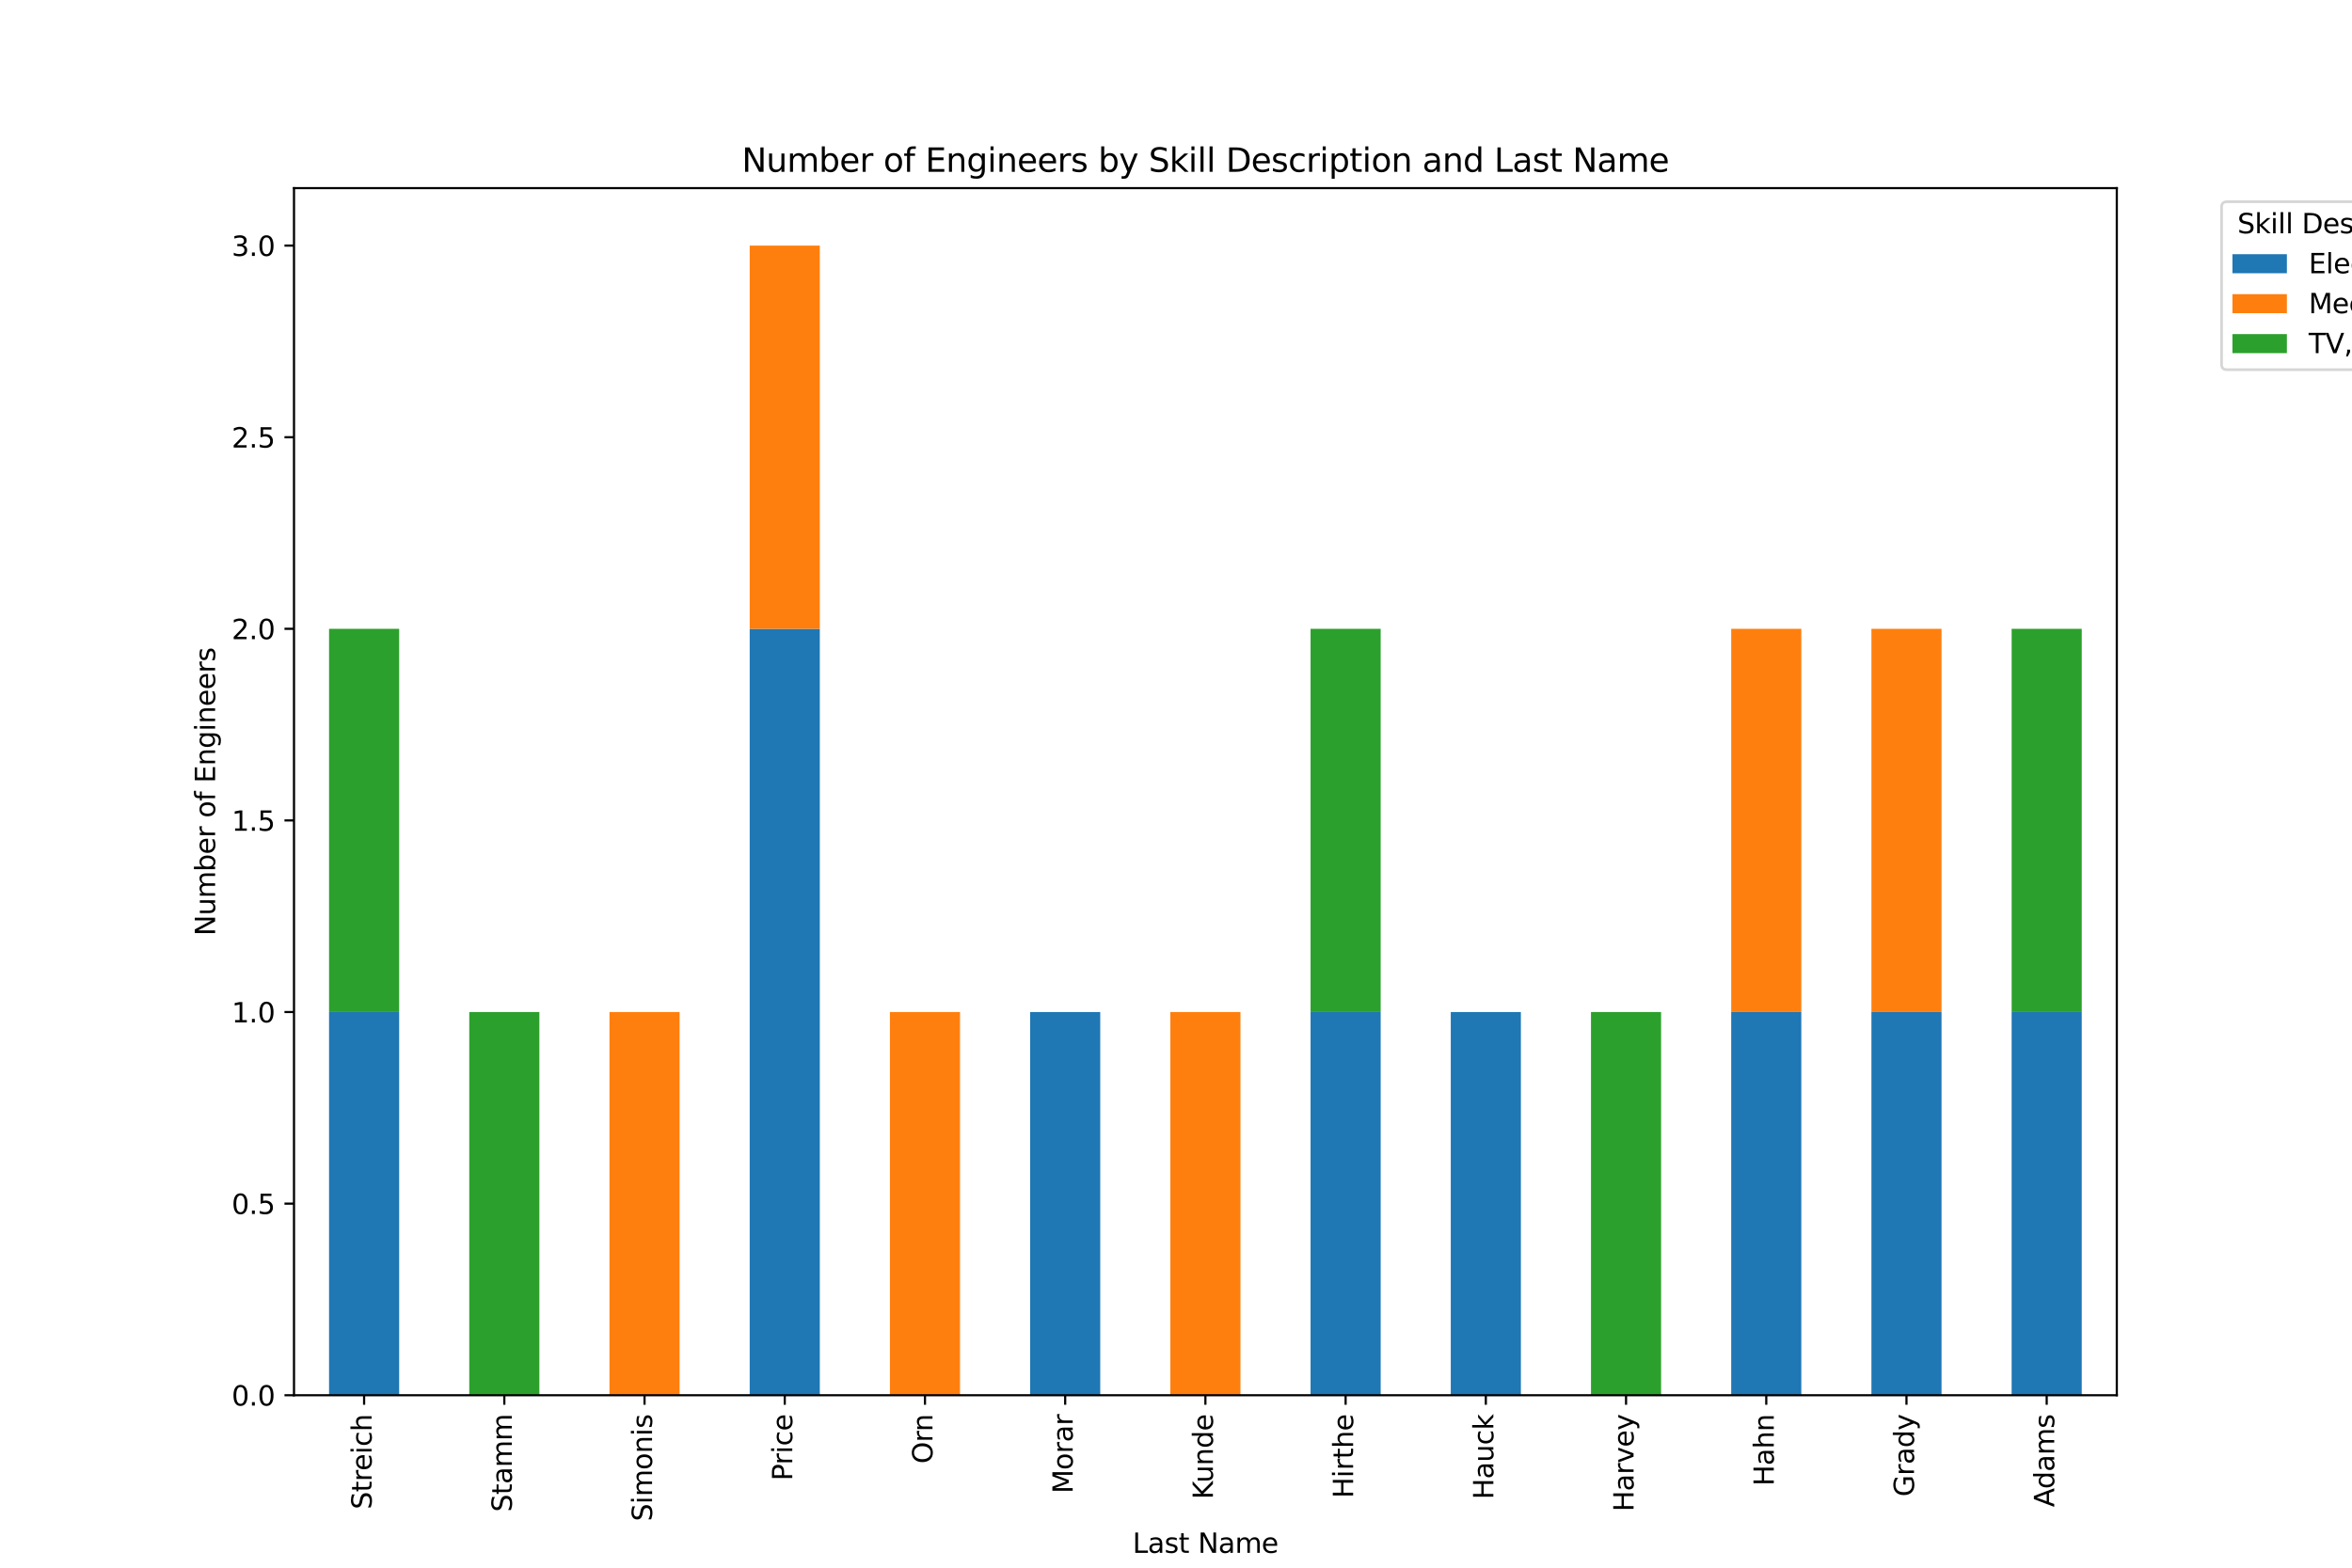 <?xml version="1.0" encoding="utf-8" standalone="no"?>
<!DOCTYPE svg PUBLIC "-//W3C//DTD SVG 1.1//EN"
  "http://www.w3.org/Graphics/SVG/1.1/DTD/svg11.dtd">
<svg xmlns:xlink="http://www.w3.org/1999/xlink" width="864pt" height="576pt" viewBox="0 0 864 576" xmlns="http://www.w3.org/2000/svg" version="1.1">
 <defs>
  <style type="text/css">*{stroke-linejoin: round; stroke-linecap: butt}</style>
 </defs>
 <g id="figure_1">
  <g id="patch_1">
   <path d="M 0 576 
L 864 576 
L 864 0 
L 0 0 
z
" style="fill: #ffffff"/>
  </g>
  <g id="axes_1">
   <g id="patch_2">
    <path d="M 108 512.64 
L 777.6 512.64 
L 777.6 69.12 
L 108 69.12 
z
" style="fill: #ffffff"/>
   </g>
   <g id="patch_3">
    <path d="M 120.877 512.64 
L 146.631 512.64 
L 146.631 371.84 
L 120.877 371.84 
z
" clip-path="url(#pd86b7fe094)" style="fill: #1f77b4"/>
   </g>
   <g id="patch_4">
    <path d="M 172.385 512.64 
L 198.138 512.64 
L 198.138 512.64 
L 172.385 512.64 
z
" clip-path="url(#pd86b7fe094)" style="fill: #1f77b4"/>
   </g>
   <g id="patch_5">
    <path d="M 223.892 512.64 
L 249.646 512.64 
L 249.646 512.64 
L 223.892 512.64 
z
" clip-path="url(#pd86b7fe094)" style="fill: #1f77b4"/>
   </g>
   <g id="patch_6">
    <path d="M 275.4 512.64 
L 301.154 512.64 
L 301.154 231.04 
L 275.4 231.04 
z
" clip-path="url(#pd86b7fe094)" style="fill: #1f77b4"/>
   </g>
   <g id="patch_7">
    <path d="M 326.908 512.64 
L 352.662 512.64 
L 352.662 512.64 
L 326.908 512.64 
z
" clip-path="url(#pd86b7fe094)" style="fill: #1f77b4"/>
   </g>
   <g id="patch_8">
    <path d="M 378.415 512.64 
L 404.169 512.64 
L 404.169 371.84 
L 378.415 371.84 
z
" clip-path="url(#pd86b7fe094)" style="fill: #1f77b4"/>
   </g>
   <g id="patch_9">
    <path d="M 429.923 512.64 
L 455.677 512.64 
L 455.677 512.64 
L 429.923 512.64 
z
" clip-path="url(#pd86b7fe094)" style="fill: #1f77b4"/>
   </g>
   <g id="patch_10">
    <path d="M 481.431 512.64 
L 507.185 512.64 
L 507.185 371.84 
L 481.431 371.84 
z
" clip-path="url(#pd86b7fe094)" style="fill: #1f77b4"/>
   </g>
   <g id="patch_11">
    <path d="M 532.938 512.64 
L 558.692 512.64 
L 558.692 371.84 
L 532.938 371.84 
z
" clip-path="url(#pd86b7fe094)" style="fill: #1f77b4"/>
   </g>
   <g id="patch_12">
    <path d="M 584.446 512.64 
L 610.2 512.64 
L 610.2 512.64 
L 584.446 512.64 
z
" clip-path="url(#pd86b7fe094)" style="fill: #1f77b4"/>
   </g>
   <g id="patch_13">
    <path d="M 635.954 512.64 
L 661.708 512.64 
L 661.708 371.84 
L 635.954 371.84 
z
" clip-path="url(#pd86b7fe094)" style="fill: #1f77b4"/>
   </g>
   <g id="patch_14">
    <path d="M 687.462 512.64 
L 713.215 512.64 
L 713.215 371.84 
L 687.462 371.84 
z
" clip-path="url(#pd86b7fe094)" style="fill: #1f77b4"/>
   </g>
   <g id="patch_15">
    <path d="M 738.969 512.64 
L 764.723 512.64 
L 764.723 371.84 
L 738.969 371.84 
z
" clip-path="url(#pd86b7fe094)" style="fill: #1f77b4"/>
   </g>
   <g id="patch_16">
    <path d="M 120.877 512.64 
L 146.631 512.64 
L 146.631 512.64 
L 120.877 512.64 
z
" clip-path="url(#pd86b7fe094)" style="fill: #ff7f0e"/>
   </g>
   <g id="patch_17">
    <path d="M 172.385 512.64 
L 198.138 512.64 
L 198.138 512.64 
L 172.385 512.64 
z
" clip-path="url(#pd86b7fe094)" style="fill: #ff7f0e"/>
   </g>
   <g id="patch_18">
    <path d="M 223.892 512.64 
L 249.646 512.64 
L 249.646 371.84 
L 223.892 371.84 
z
" clip-path="url(#pd86b7fe094)" style="fill: #ff7f0e"/>
   </g>
   <g id="patch_19">
    <path d="M 275.4 231.04 
L 301.154 231.04 
L 301.154 90.24 
L 275.4 90.24 
z
" clip-path="url(#pd86b7fe094)" style="fill: #ff7f0e"/>
   </g>
   <g id="patch_20">
    <path d="M 326.908 512.64 
L 352.662 512.64 
L 352.662 371.84 
L 326.908 371.84 
z
" clip-path="url(#pd86b7fe094)" style="fill: #ff7f0e"/>
   </g>
   <g id="patch_21">
    <path d="M 378.415 512.64 
L 404.169 512.64 
L 404.169 512.64 
L 378.415 512.64 
z
" clip-path="url(#pd86b7fe094)" style="fill: #ff7f0e"/>
   </g>
   <g id="patch_22">
    <path d="M 429.923 512.64 
L 455.677 512.64 
L 455.677 371.84 
L 429.923 371.84 
z
" clip-path="url(#pd86b7fe094)" style="fill: #ff7f0e"/>
   </g>
   <g id="patch_23">
    <path d="M 481.431 512.64 
L 507.185 512.64 
L 507.185 512.64 
L 481.431 512.64 
z
" clip-path="url(#pd86b7fe094)" style="fill: #ff7f0e"/>
   </g>
   <g id="patch_24">
    <path d="M 532.938 512.64 
L 558.692 512.64 
L 558.692 512.64 
L 532.938 512.64 
z
" clip-path="url(#pd86b7fe094)" style="fill: #ff7f0e"/>
   </g>
   <g id="patch_25">
    <path d="M 584.446 512.64 
L 610.2 512.64 
L 610.2 512.64 
L 584.446 512.64 
z
" clip-path="url(#pd86b7fe094)" style="fill: #ff7f0e"/>
   </g>
   <g id="patch_26">
    <path d="M 635.954 371.84 
L 661.708 371.84 
L 661.708 231.04 
L 635.954 231.04 
z
" clip-path="url(#pd86b7fe094)" style="fill: #ff7f0e"/>
   </g>
   <g id="patch_27">
    <path d="M 687.462 371.84 
L 713.215 371.84 
L 713.215 231.04 
L 687.462 231.04 
z
" clip-path="url(#pd86b7fe094)" style="fill: #ff7f0e"/>
   </g>
   <g id="patch_28">
    <path d="M 738.969 512.64 
L 764.723 512.64 
L 764.723 512.64 
L 738.969 512.64 
z
" clip-path="url(#pd86b7fe094)" style="fill: #ff7f0e"/>
   </g>
   <g id="patch_29">
    <path d="M 120.877 371.84 
L 146.631 371.84 
L 146.631 231.04 
L 120.877 231.04 
z
" clip-path="url(#pd86b7fe094)" style="fill: #2ca02c"/>
   </g>
   <g id="patch_30">
    <path d="M 172.385 512.64 
L 198.138 512.64 
L 198.138 371.84 
L 172.385 371.84 
z
" clip-path="url(#pd86b7fe094)" style="fill: #2ca02c"/>
   </g>
   <g id="patch_31">
    <path d="M 223.892 512.64 
L 249.646 512.64 
L 249.646 512.64 
L 223.892 512.64 
z
" clip-path="url(#pd86b7fe094)" style="fill: #2ca02c"/>
   </g>
   <g id="patch_32">
    <path d="M 275.4 512.64 
L 301.154 512.64 
L 301.154 512.64 
L 275.4 512.64 
z
" clip-path="url(#pd86b7fe094)" style="fill: #2ca02c"/>
   </g>
   <g id="patch_33">
    <path d="M 326.908 512.64 
L 352.662 512.64 
L 352.662 512.64 
L 326.908 512.64 
z
" clip-path="url(#pd86b7fe094)" style="fill: #2ca02c"/>
   </g>
   <g id="patch_34">
    <path d="M 378.415 512.64 
L 404.169 512.64 
L 404.169 512.64 
L 378.415 512.64 
z
" clip-path="url(#pd86b7fe094)" style="fill: #2ca02c"/>
   </g>
   <g id="patch_35">
    <path d="M 429.923 512.64 
L 455.677 512.64 
L 455.677 512.64 
L 429.923 512.64 
z
" clip-path="url(#pd86b7fe094)" style="fill: #2ca02c"/>
   </g>
   <g id="patch_36">
    <path d="M 481.431 371.84 
L 507.185 371.84 
L 507.185 231.04 
L 481.431 231.04 
z
" clip-path="url(#pd86b7fe094)" style="fill: #2ca02c"/>
   </g>
   <g id="patch_37">
    <path d="M 532.938 512.64 
L 558.692 512.64 
L 558.692 512.64 
L 532.938 512.64 
z
" clip-path="url(#pd86b7fe094)" style="fill: #2ca02c"/>
   </g>
   <g id="patch_38">
    <path d="M 584.446 512.64 
L 610.2 512.64 
L 610.2 371.84 
L 584.446 371.84 
z
" clip-path="url(#pd86b7fe094)" style="fill: #2ca02c"/>
   </g>
   <g id="patch_39">
    <path d="M 635.954 512.64 
L 661.708 512.64 
L 661.708 512.64 
L 635.954 512.64 
z
" clip-path="url(#pd86b7fe094)" style="fill: #2ca02c"/>
   </g>
   <g id="patch_40">
    <path d="M 687.462 512.64 
L 713.215 512.64 
L 713.215 512.64 
L 687.462 512.64 
z
" clip-path="url(#pd86b7fe094)" style="fill: #2ca02c"/>
   </g>
   <g id="patch_41">
    <path d="M 738.969 371.84 
L 764.723 371.84 
L 764.723 231.04 
L 738.969 231.04 
z
" clip-path="url(#pd86b7fe094)" style="fill: #2ca02c"/>
   </g>
   <g id="matplotlib.axis_1">
    <g id="xtick_1">
     <g id="line2d_1">
      <defs>
       <path id="mcdd9a8b6c6" d="M 0 0 
L 0 3.5 
" style="stroke: #000000; stroke-width: 0.8"/>
      </defs>
      <g>
       <use xlink:href="#mcdd9a8b6c6" x="133.754" y="512.64" style="stroke: #000000; stroke-width: 0.8"/>
      </g>
     </g>
     <g id="text_1">
      <!-- Streich -->
      <g transform="translate(136.513 554.562) rotate(-90) scale(0.1 -0.1)">
       <defs>
        <path id="DejaVuSans-53" d="M 3425 4513 
L 3425 3897 
Q 3066 4069 2747 4153 
Q 2428 4238 2131 4238 
Q 1616 4238 1336 4038 
Q 1056 3838 1056 3469 
Q 1056 3159 1242 3001 
Q 1428 2844 1947 2747 
L 2328 2669 
Q 3034 2534 3370 2195 
Q 3706 1856 3706 1288 
Q 3706 609 3251 259 
Q 2797 -91 1919 -91 
Q 1588 -91 1214 -16 
Q 841 59 441 206 
L 441 856 
Q 825 641 1194 531 
Q 1563 422 1919 422 
Q 2459 422 2753 634 
Q 3047 847 3047 1241 
Q 3047 1584 2836 1778 
Q 2625 1972 2144 2069 
L 1759 2144 
Q 1053 2284 737 2584 
Q 422 2884 422 3419 
Q 422 4038 858 4394 
Q 1294 4750 2059 4750 
Q 2388 4750 2728 4690 
Q 3069 4631 3425 4513 
z
" transform="scale(0.016)"/>
        <path id="DejaVuSans-74" d="M 1172 4494 
L 1172 3500 
L 2356 3500 
L 2356 3053 
L 1172 3053 
L 1172 1153 
Q 1172 725 1289 603 
Q 1406 481 1766 481 
L 2356 481 
L 2356 0 
L 1766 0 
Q 1100 0 847 248 
Q 594 497 594 1153 
L 594 3053 
L 172 3053 
L 172 3500 
L 594 3500 
L 594 4494 
L 1172 4494 
z
" transform="scale(0.016)"/>
        <path id="DejaVuSans-72" d="M 2631 2963 
Q 2534 3019 2420 3045 
Q 2306 3072 2169 3072 
Q 1681 3072 1420 2755 
Q 1159 2438 1159 1844 
L 1159 0 
L 581 0 
L 581 3500 
L 1159 3500 
L 1159 2956 
Q 1341 3275 1631 3429 
Q 1922 3584 2338 3584 
Q 2397 3584 2469 3576 
Q 2541 3569 2628 3553 
L 2631 2963 
z
" transform="scale(0.016)"/>
        <path id="DejaVuSans-65" d="M 3597 1894 
L 3597 1613 
L 953 1613 
Q 991 1019 1311 708 
Q 1631 397 2203 397 
Q 2534 397 2845 478 
Q 3156 559 3463 722 
L 3463 178 
Q 3153 47 2828 -22 
Q 2503 -91 2169 -91 
Q 1331 -91 842 396 
Q 353 884 353 1716 
Q 353 2575 817 3079 
Q 1281 3584 2069 3584 
Q 2775 3584 3186 3129 
Q 3597 2675 3597 1894 
z
M 3022 2063 
Q 3016 2534 2758 2815 
Q 2500 3097 2075 3097 
Q 1594 3097 1305 2825 
Q 1016 2553 972 2059 
L 3022 2063 
z
" transform="scale(0.016)"/>
        <path id="DejaVuSans-69" d="M 603 3500 
L 1178 3500 
L 1178 0 
L 603 0 
L 603 3500 
z
M 603 4863 
L 1178 4863 
L 1178 4134 
L 603 4134 
L 603 4863 
z
" transform="scale(0.016)"/>
        <path id="DejaVuSans-63" d="M 3122 3366 
L 3122 2828 
Q 2878 2963 2633 3030 
Q 2388 3097 2138 3097 
Q 1578 3097 1268 2742 
Q 959 2388 959 1747 
Q 959 1106 1268 751 
Q 1578 397 2138 397 
Q 2388 397 2633 464 
Q 2878 531 3122 666 
L 3122 134 
Q 2881 22 2623 -34 
Q 2366 -91 2075 -91 
Q 1284 -91 818 406 
Q 353 903 353 1747 
Q 353 2603 823 3093 
Q 1294 3584 2113 3584 
Q 2378 3584 2631 3529 
Q 2884 3475 3122 3366 
z
" transform="scale(0.016)"/>
        <path id="DejaVuSans-68" d="M 3513 2113 
L 3513 0 
L 2938 0 
L 2938 2094 
Q 2938 2591 2744 2837 
Q 2550 3084 2163 3084 
Q 1697 3084 1428 2787 
Q 1159 2491 1159 1978 
L 1159 0 
L 581 0 
L 581 4863 
L 1159 4863 
L 1159 2956 
Q 1366 3272 1645 3428 
Q 1925 3584 2291 3584 
Q 2894 3584 3203 3211 
Q 3513 2838 3513 2113 
z
" transform="scale(0.016)"/>
       </defs>
       <use xlink:href="#DejaVuSans-53"/>
       <use xlink:href="#DejaVuSans-74" x="63.477"/>
       <use xlink:href="#DejaVuSans-72" x="102.686"/>
       <use xlink:href="#DejaVuSans-65" x="141.549"/>
       <use xlink:href="#DejaVuSans-69" x="203.072"/>
       <use xlink:href="#DejaVuSans-63" x="230.855"/>
       <use xlink:href="#DejaVuSans-68" x="285.836"/>
      </g>
     </g>
    </g>
    <g id="xtick_2">
     <g id="line2d_2">
      <g>
       <use xlink:href="#mcdd9a8b6c6" x="185.262" y="512.64" style="stroke: #000000; stroke-width: 0.8"/>
      </g>
     </g>
     <g id="text_2">
      <!-- Stamm -->
      <g transform="translate(188.021 555.518) rotate(-90) scale(0.1 -0.1)">
       <defs>
        <path id="DejaVuSans-61" d="M 2194 1759 
Q 1497 1759 1228 1600 
Q 959 1441 959 1056 
Q 959 750 1161 570 
Q 1363 391 1709 391 
Q 2188 391 2477 730 
Q 2766 1069 2766 1631 
L 2766 1759 
L 2194 1759 
z
M 3341 1997 
L 3341 0 
L 2766 0 
L 2766 531 
Q 2569 213 2275 61 
Q 1981 -91 1556 -91 
Q 1019 -91 701 211 
Q 384 513 384 1019 
Q 384 1609 779 1909 
Q 1175 2209 1959 2209 
L 2766 2209 
L 2766 2266 
Q 2766 2663 2505 2880 
Q 2244 3097 1772 3097 
Q 1472 3097 1187 3025 
Q 903 2953 641 2809 
L 641 3341 
Q 956 3463 1253 3523 
Q 1550 3584 1831 3584 
Q 2591 3584 2966 3190 
Q 3341 2797 3341 1997 
z
" transform="scale(0.016)"/>
        <path id="DejaVuSans-6d" d="M 3328 2828 
Q 3544 3216 3844 3400 
Q 4144 3584 4550 3584 
Q 5097 3584 5394 3201 
Q 5691 2819 5691 2113 
L 5691 0 
L 5113 0 
L 5113 2094 
Q 5113 2597 4934 2840 
Q 4756 3084 4391 3084 
Q 3944 3084 3684 2787 
Q 3425 2491 3425 1978 
L 3425 0 
L 2847 0 
L 2847 2094 
Q 2847 2600 2669 2842 
Q 2491 3084 2119 3084 
Q 1678 3084 1418 2786 
Q 1159 2488 1159 1978 
L 1159 0 
L 581 0 
L 581 3500 
L 1159 3500 
L 1159 2956 
Q 1356 3278 1631 3431 
Q 1906 3584 2284 3584 
Q 2666 3584 2933 3390 
Q 3200 3197 3328 2828 
z
" transform="scale(0.016)"/>
       </defs>
       <use xlink:href="#DejaVuSans-53"/>
       <use xlink:href="#DejaVuSans-74" x="63.477"/>
       <use xlink:href="#DejaVuSans-61" x="102.686"/>
       <use xlink:href="#DejaVuSans-6d" x="163.965"/>
       <use xlink:href="#DejaVuSans-6d" x="261.377"/>
      </g>
     </g>
    </g>
    <g id="xtick_3">
     <g id="line2d_3">
      <g>
       <use xlink:href="#mcdd9a8b6c6" x="236.769" y="512.64" style="stroke: #000000; stroke-width: 0.8"/>
      </g>
     </g>
     <g id="text_3">
      <!-- Simonis -->
      <g transform="translate(239.529 558.951) rotate(-90) scale(0.1 -0.1)">
       <defs>
        <path id="DejaVuSans-6f" d="M 1959 3097 
Q 1497 3097 1228 2736 
Q 959 2375 959 1747 
Q 959 1119 1226 758 
Q 1494 397 1959 397 
Q 2419 397 2687 759 
Q 2956 1122 2956 1747 
Q 2956 2369 2687 2733 
Q 2419 3097 1959 3097 
z
M 1959 3584 
Q 2709 3584 3137 3096 
Q 3566 2609 3566 1747 
Q 3566 888 3137 398 
Q 2709 -91 1959 -91 
Q 1206 -91 779 398 
Q 353 888 353 1747 
Q 353 2609 779 3096 
Q 1206 3584 1959 3584 
z
" transform="scale(0.016)"/>
        <path id="DejaVuSans-6e" d="M 3513 2113 
L 3513 0 
L 2938 0 
L 2938 2094 
Q 2938 2591 2744 2837 
Q 2550 3084 2163 3084 
Q 1697 3084 1428 2787 
Q 1159 2491 1159 1978 
L 1159 0 
L 581 0 
L 581 3500 
L 1159 3500 
L 1159 2956 
Q 1366 3272 1645 3428 
Q 1925 3584 2291 3584 
Q 2894 3584 3203 3211 
Q 3513 2838 3513 2113 
z
" transform="scale(0.016)"/>
        <path id="DejaVuSans-73" d="M 2834 3397 
L 2834 2853 
Q 2591 2978 2328 3040 
Q 2066 3103 1784 3103 
Q 1356 3103 1142 2972 
Q 928 2841 928 2578 
Q 928 2378 1081 2264 
Q 1234 2150 1697 2047 
L 1894 2003 
Q 2506 1872 2764 1633 
Q 3022 1394 3022 966 
Q 3022 478 2636 193 
Q 2250 -91 1575 -91 
Q 1294 -91 989 -36 
Q 684 19 347 128 
L 347 722 
Q 666 556 975 473 
Q 1284 391 1588 391 
Q 1994 391 2212 530 
Q 2431 669 2431 922 
Q 2431 1156 2273 1281 
Q 2116 1406 1581 1522 
L 1381 1569 
Q 847 1681 609 1914 
Q 372 2147 372 2553 
Q 372 3047 722 3315 
Q 1072 3584 1716 3584 
Q 2034 3584 2315 3537 
Q 2597 3491 2834 3397 
z
" transform="scale(0.016)"/>
       </defs>
       <use xlink:href="#DejaVuSans-53"/>
       <use xlink:href="#DejaVuSans-69" x="63.477"/>
       <use xlink:href="#DejaVuSans-6d" x="91.26"/>
       <use xlink:href="#DejaVuSans-6f" x="188.672"/>
       <use xlink:href="#DejaVuSans-6e" x="249.854"/>
       <use xlink:href="#DejaVuSans-69" x="313.232"/>
       <use xlink:href="#DejaVuSans-73" x="341.016"/>
      </g>
     </g>
    </g>
    <g id="xtick_4">
     <g id="line2d_4">
      <g>
       <use xlink:href="#mcdd9a8b6c6" x="288.277" y="512.64" style="stroke: #000000; stroke-width: 0.8"/>
      </g>
     </g>
     <g id="text_4">
      <!-- Price -->
      <g transform="translate(291.036 544.035) rotate(-90) scale(0.1 -0.1)">
       <defs>
        <path id="DejaVuSans-50" d="M 1259 4147 
L 1259 2394 
L 2053 2394 
Q 2494 2394 2734 2622 
Q 2975 2850 2975 3272 
Q 2975 3691 2734 3919 
Q 2494 4147 2053 4147 
L 1259 4147 
z
M 628 4666 
L 2053 4666 
Q 2838 4666 3239 4311 
Q 3641 3956 3641 3272 
Q 3641 2581 3239 2228 
Q 2838 1875 2053 1875 
L 1259 1875 
L 1259 0 
L 628 0 
L 628 4666 
z
" transform="scale(0.016)"/>
       </defs>
       <use xlink:href="#DejaVuSans-50"/>
       <use xlink:href="#DejaVuSans-72" x="58.553"/>
       <use xlink:href="#DejaVuSans-69" x="99.666"/>
       <use xlink:href="#DejaVuSans-63" x="127.449"/>
       <use xlink:href="#DejaVuSans-65" x="182.43"/>
      </g>
     </g>
    </g>
    <g id="xtick_5">
     <g id="line2d_5">
      <g>
       <use xlink:href="#mcdd9a8b6c6" x="339.785" y="512.64" style="stroke: #000000; stroke-width: 0.8"/>
      </g>
     </g>
     <g id="text_5">
      <!-- Orn -->
      <g transform="translate(342.544 537.785) rotate(-90) scale(0.1 -0.1)">
       <defs>
        <path id="DejaVuSans-4f" d="M 2522 4238 
Q 1834 4238 1429 3725 
Q 1025 3213 1025 2328 
Q 1025 1447 1429 934 
Q 1834 422 2522 422 
Q 3209 422 3611 934 
Q 4013 1447 4013 2328 
Q 4013 3213 3611 3725 
Q 3209 4238 2522 4238 
z
M 2522 4750 
Q 3503 4750 4090 4092 
Q 4678 3434 4678 2328 
Q 4678 1225 4090 567 
Q 3503 -91 2522 -91 
Q 1538 -91 948 565 
Q 359 1222 359 2328 
Q 359 3434 948 4092 
Q 1538 4750 2522 4750 
z
" transform="scale(0.016)"/>
       </defs>
       <use xlink:href="#DejaVuSans-4f"/>
       <use xlink:href="#DejaVuSans-72" x="78.711"/>
       <use xlink:href="#DejaVuSans-6e" x="118.074"/>
      </g>
     </g>
    </g>
    <g id="xtick_6">
     <g id="line2d_6">
      <g>
       <use xlink:href="#mcdd9a8b6c6" x="391.292" y="512.64" style="stroke: #000000; stroke-width: 0.8"/>
      </g>
     </g>
     <g id="text_6">
      <!-- Morar -->
      <g transform="translate(394.052 548.737) rotate(-90) scale(0.1 -0.1)">
       <defs>
        <path id="DejaVuSans-4d" d="M 628 4666 
L 1569 4666 
L 2759 1491 
L 3956 4666 
L 4897 4666 
L 4897 0 
L 4281 0 
L 4281 4097 
L 3078 897 
L 2444 897 
L 1241 4097 
L 1241 0 
L 628 0 
L 628 4666 
z
" transform="scale(0.016)"/>
       </defs>
       <use xlink:href="#DejaVuSans-4d"/>
       <use xlink:href="#DejaVuSans-6f" x="86.279"/>
       <use xlink:href="#DejaVuSans-72" x="147.461"/>
       <use xlink:href="#DejaVuSans-61" x="188.574"/>
       <use xlink:href="#DejaVuSans-72" x="249.854"/>
      </g>
     </g>
    </g>
    <g id="xtick_7">
     <g id="line2d_7">
      <g>
       <use xlink:href="#mcdd9a8b6c6" x="442.8" y="512.64" style="stroke: #000000; stroke-width: 0.8"/>
      </g>
     </g>
     <g id="text_7">
      <!-- Kunde -->
      <g transform="translate(445.559 550.874) rotate(-90) scale(0.1 -0.1)">
       <defs>
        <path id="DejaVuSans-4b" d="M 628 4666 
L 1259 4666 
L 1259 2694 
L 3353 4666 
L 4166 4666 
L 1850 2491 
L 4331 0 
L 3500 0 
L 1259 2247 
L 1259 0 
L 628 0 
L 628 4666 
z
" transform="scale(0.016)"/>
        <path id="DejaVuSans-75" d="M 544 1381 
L 544 3500 
L 1119 3500 
L 1119 1403 
Q 1119 906 1312 657 
Q 1506 409 1894 409 
Q 2359 409 2629 706 
Q 2900 1003 2900 1516 
L 2900 3500 
L 3475 3500 
L 3475 0 
L 2900 0 
L 2900 538 
Q 2691 219 2414 64 
Q 2138 -91 1772 -91 
Q 1169 -91 856 284 
Q 544 659 544 1381 
z
M 1991 3584 
L 1991 3584 
z
" transform="scale(0.016)"/>
        <path id="DejaVuSans-64" d="M 2906 2969 
L 2906 4863 
L 3481 4863 
L 3481 0 
L 2906 0 
L 2906 525 
Q 2725 213 2448 61 
Q 2172 -91 1784 -91 
Q 1150 -91 751 415 
Q 353 922 353 1747 
Q 353 2572 751 3078 
Q 1150 3584 1784 3584 
Q 2172 3584 2448 3432 
Q 2725 3281 2906 2969 
z
M 947 1747 
Q 947 1113 1208 752 
Q 1469 391 1925 391 
Q 2381 391 2643 752 
Q 2906 1113 2906 1747 
Q 2906 2381 2643 2742 
Q 2381 3103 1925 3103 
Q 1469 3103 1208 2742 
Q 947 2381 947 1747 
z
" transform="scale(0.016)"/>
       </defs>
       <use xlink:href="#DejaVuSans-4b"/>
       <use xlink:href="#DejaVuSans-75" x="60.576"/>
       <use xlink:href="#DejaVuSans-6e" x="123.955"/>
       <use xlink:href="#DejaVuSans-64" x="187.334"/>
       <use xlink:href="#DejaVuSans-65" x="250.811"/>
      </g>
     </g>
    </g>
    <g id="xtick_8">
     <g id="line2d_8">
      <g>
       <use xlink:href="#mcdd9a8b6c6" x="494.308" y="512.64" style="stroke: #000000; stroke-width: 0.8"/>
      </g>
     </g>
     <g id="text_8">
      <!-- Hirthe -->
      <g transform="translate(497.067 550.46) rotate(-90) scale(0.1 -0.1)">
       <defs>
        <path id="DejaVuSans-48" d="M 628 4666 
L 1259 4666 
L 1259 2753 
L 3553 2753 
L 3553 4666 
L 4184 4666 
L 4184 0 
L 3553 0 
L 3553 2222 
L 1259 2222 
L 1259 0 
L 628 0 
L 628 4666 
z
" transform="scale(0.016)"/>
       </defs>
       <use xlink:href="#DejaVuSans-48"/>
       <use xlink:href="#DejaVuSans-69" x="75.195"/>
       <use xlink:href="#DejaVuSans-72" x="102.979"/>
       <use xlink:href="#DejaVuSans-74" x="144.092"/>
       <use xlink:href="#DejaVuSans-68" x="183.301"/>
       <use xlink:href="#DejaVuSans-65" x="246.68"/>
      </g>
     </g>
    </g>
    <g id="xtick_9">
     <g id="line2d_9">
      <g>
       <use xlink:href="#mcdd9a8b6c6" x="545.815" y="512.64" style="stroke: #000000; stroke-width: 0.8"/>
      </g>
     </g>
     <g id="text_9">
      <!-- Hauck -->
      <g transform="translate(548.575 550.915) rotate(-90) scale(0.1 -0.1)">
       <defs>
        <path id="DejaVuSans-6b" d="M 581 4863 
L 1159 4863 
L 1159 1991 
L 2875 3500 
L 3609 3500 
L 1753 1863 
L 3688 0 
L 2938 0 
L 1159 1709 
L 1159 0 
L 581 0 
L 581 4863 
z
" transform="scale(0.016)"/>
       </defs>
       <use xlink:href="#DejaVuSans-48"/>
       <use xlink:href="#DejaVuSans-61" x="75.195"/>
       <use xlink:href="#DejaVuSans-75" x="136.475"/>
       <use xlink:href="#DejaVuSans-63" x="199.854"/>
       <use xlink:href="#DejaVuSans-6b" x="254.834"/>
      </g>
     </g>
    </g>
    <g id="xtick_10">
     <g id="line2d_10">
      <g>
       <use xlink:href="#mcdd9a8b6c6" x="597.323" y="512.64" style="stroke: #000000; stroke-width: 0.8"/>
      </g>
     </g>
     <g id="text_10">
      <!-- Harvey -->
      <g transform="translate(600.082 555.39) rotate(-90) scale(0.1 -0.1)">
       <defs>
        <path id="DejaVuSans-76" d="M 191 3500 
L 800 3500 
L 1894 563 
L 2988 3500 
L 3597 3500 
L 2284 0 
L 1503 0 
L 191 3500 
z
" transform="scale(0.016)"/>
        <path id="DejaVuSans-79" d="M 2059 -325 
Q 1816 -950 1584 -1140 
Q 1353 -1331 966 -1331 
L 506 -1331 
L 506 -850 
L 844 -850 
Q 1081 -850 1212 -737 
Q 1344 -625 1503 -206 
L 1606 56 
L 191 3500 
L 800 3500 
L 1894 763 
L 2988 3500 
L 3597 3500 
L 2059 -325 
z
" transform="scale(0.016)"/>
       </defs>
       <use xlink:href="#DejaVuSans-48"/>
       <use xlink:href="#DejaVuSans-61" x="75.195"/>
       <use xlink:href="#DejaVuSans-72" x="136.475"/>
       <use xlink:href="#DejaVuSans-76" x="177.588"/>
       <use xlink:href="#DejaVuSans-65" x="236.768"/>
       <use xlink:href="#DejaVuSans-79" x="298.291"/>
      </g>
     </g>
    </g>
    <g id="xtick_11">
     <g id="line2d_11">
      <g>
       <use xlink:href="#mcdd9a8b6c6" x="648.831" y="512.64" style="stroke: #000000; stroke-width: 0.8"/>
      </g>
     </g>
     <g id="text_11">
      <!-- Hahn -->
      <g transform="translate(651.59 545.963) rotate(-90) scale(0.1 -0.1)">
       <use xlink:href="#DejaVuSans-48"/>
       <use xlink:href="#DejaVuSans-61" x="75.195"/>
       <use xlink:href="#DejaVuSans-68" x="136.475"/>
       <use xlink:href="#DejaVuSans-6e" x="199.854"/>
      </g>
     </g>
    </g>
    <g id="xtick_12">
     <g id="line2d_12">
      <g>
       <use xlink:href="#mcdd9a8b6c6" x="700.338" y="512.64" style="stroke: #000000; stroke-width: 0.8"/>
      </g>
     </g>
     <g id="text_12">
      <!-- Grady -->
      <g transform="translate(703.098 549.895) rotate(-90) scale(0.1 -0.1)">
       <defs>
        <path id="DejaVuSans-47" d="M 3809 666 
L 3809 1919 
L 2778 1919 
L 2778 2438 
L 4434 2438 
L 4434 434 
Q 4069 175 3628 42 
Q 3188 -91 2688 -91 
Q 1594 -91 976 548 
Q 359 1188 359 2328 
Q 359 3472 976 4111 
Q 1594 4750 2688 4750 
Q 3144 4750 3555 4637 
Q 3966 4525 4313 4306 
L 4313 3634 
Q 3963 3931 3569 4081 
Q 3175 4231 2741 4231 
Q 1884 4231 1454 3753 
Q 1025 3275 1025 2328 
Q 1025 1384 1454 906 
Q 1884 428 2741 428 
Q 3075 428 3337 486 
Q 3600 544 3809 666 
z
" transform="scale(0.016)"/>
       </defs>
       <use xlink:href="#DejaVuSans-47"/>
       <use xlink:href="#DejaVuSans-72" x="77.49"/>
       <use xlink:href="#DejaVuSans-61" x="118.604"/>
       <use xlink:href="#DejaVuSans-64" x="179.883"/>
       <use xlink:href="#DejaVuSans-79" x="243.359"/>
      </g>
     </g>
    </g>
    <g id="xtick_13">
     <g id="line2d_13">
      <g>
       <use xlink:href="#mcdd9a8b6c6" x="751.846" y="512.64" style="stroke: #000000; stroke-width: 0.8"/>
      </g>
     </g>
     <g id="text_13">
      <!-- Adams -->
      <g transform="translate(754.606 553.732) rotate(-90) scale(0.1 -0.1)">
       <defs>
        <path id="DejaVuSans-41" d="M 2188 4044 
L 1331 1722 
L 3047 1722 
L 2188 4044 
z
M 1831 4666 
L 2547 4666 
L 4325 0 
L 3669 0 
L 3244 1197 
L 1141 1197 
L 716 0 
L 50 0 
L 1831 4666 
z
" transform="scale(0.016)"/>
       </defs>
       <use xlink:href="#DejaVuSans-41"/>
       <use xlink:href="#DejaVuSans-64" x="66.658"/>
       <use xlink:href="#DejaVuSans-61" x="130.135"/>
       <use xlink:href="#DejaVuSans-6d" x="191.414"/>
       <use xlink:href="#DejaVuSans-73" x="288.826"/>
      </g>
     </g>
    </g>
    <g id="text_14">
     <!-- Last Name -->
     <g transform="translate(416.045 570.549) scale(0.1 -0.1)">
      <defs>
       <path id="DejaVuSans-4c" d="M 628 4666 
L 1259 4666 
L 1259 531 
L 3531 531 
L 3531 0 
L 628 0 
L 628 4666 
z
" transform="scale(0.016)"/>
       <path id="DejaVuSans-20" transform="scale(0.016)"/>
       <path id="DejaVuSans-4e" d="M 628 4666 
L 1478 4666 
L 3547 763 
L 3547 4666 
L 4159 4666 
L 4159 0 
L 3309 0 
L 1241 3903 
L 1241 0 
L 628 0 
L 628 4666 
z
" transform="scale(0.016)"/>
      </defs>
      <use xlink:href="#DejaVuSans-4c"/>
      <use xlink:href="#DejaVuSans-61" x="55.713"/>
      <use xlink:href="#DejaVuSans-73" x="116.992"/>
      <use xlink:href="#DejaVuSans-74" x="169.092"/>
      <use xlink:href="#DejaVuSans-20" x="208.301"/>
      <use xlink:href="#DejaVuSans-4e" x="240.088"/>
      <use xlink:href="#DejaVuSans-61" x="314.893"/>
      <use xlink:href="#DejaVuSans-6d" x="376.172"/>
      <use xlink:href="#DejaVuSans-65" x="473.584"/>
     </g>
    </g>
   </g>
   <g id="matplotlib.axis_2">
    <g id="ytick_1">
     <g id="line2d_14">
      <defs>
       <path id="m758b28a1f1" d="M 0 0 
L -3.5 0 
" style="stroke: #000000; stroke-width: 0.8"/>
      </defs>
      <g>
       <use xlink:href="#m758b28a1f1" x="108" y="512.64" style="stroke: #000000; stroke-width: 0.8"/>
      </g>
     </g>
     <g id="text_15">
      <!-- 0.0 -->
      <g transform="translate(85.097 516.439) scale(0.1 -0.1)">
       <defs>
        <path id="DejaVuSans-30" d="M 2034 4250 
Q 1547 4250 1301 3770 
Q 1056 3291 1056 2328 
Q 1056 1369 1301 889 
Q 1547 409 2034 409 
Q 2525 409 2770 889 
Q 3016 1369 3016 2328 
Q 3016 3291 2770 3770 
Q 2525 4250 2034 4250 
z
M 2034 4750 
Q 2819 4750 3233 4129 
Q 3647 3509 3647 2328 
Q 3647 1150 3233 529 
Q 2819 -91 2034 -91 
Q 1250 -91 836 529 
Q 422 1150 422 2328 
Q 422 3509 836 4129 
Q 1250 4750 2034 4750 
z
" transform="scale(0.016)"/>
        <path id="DejaVuSans-2e" d="M 684 794 
L 1344 794 
L 1344 0 
L 684 0 
L 684 794 
z
" transform="scale(0.016)"/>
       </defs>
       <use xlink:href="#DejaVuSans-30"/>
       <use xlink:href="#DejaVuSans-2e" x="63.623"/>
       <use xlink:href="#DejaVuSans-30" x="95.41"/>
      </g>
     </g>
    </g>
    <g id="ytick_2">
     <g id="line2d_15">
      <g>
       <use xlink:href="#m758b28a1f1" x="108" y="442.24" style="stroke: #000000; stroke-width: 0.8"/>
      </g>
     </g>
     <g id="text_16">
      <!-- 0.5 -->
      <g transform="translate(85.097 446.039) scale(0.1 -0.1)">
       <defs>
        <path id="DejaVuSans-35" d="M 691 4666 
L 3169 4666 
L 3169 4134 
L 1269 4134 
L 1269 2991 
Q 1406 3038 1543 3061 
Q 1681 3084 1819 3084 
Q 2600 3084 3056 2656 
Q 3513 2228 3513 1497 
Q 3513 744 3044 326 
Q 2575 -91 1722 -91 
Q 1428 -91 1123 -41 
Q 819 9 494 109 
L 494 744 
Q 775 591 1075 516 
Q 1375 441 1709 441 
Q 2250 441 2565 725 
Q 2881 1009 2881 1497 
Q 2881 1984 2565 2268 
Q 2250 2553 1709 2553 
Q 1456 2553 1204 2497 
Q 953 2441 691 2322 
L 691 4666 
z
" transform="scale(0.016)"/>
       </defs>
       <use xlink:href="#DejaVuSans-30"/>
       <use xlink:href="#DejaVuSans-2e" x="63.623"/>
       <use xlink:href="#DejaVuSans-35" x="95.41"/>
      </g>
     </g>
    </g>
    <g id="ytick_3">
     <g id="line2d_16">
      <g>
       <use xlink:href="#m758b28a1f1" x="108" y="371.84" style="stroke: #000000; stroke-width: 0.8"/>
      </g>
     </g>
     <g id="text_17">
      <!-- 1.0 -->
      <g transform="translate(85.097 375.639) scale(0.1 -0.1)">
       <defs>
        <path id="DejaVuSans-31" d="M 794 531 
L 1825 531 
L 1825 4091 
L 703 3866 
L 703 4441 
L 1819 4666 
L 2450 4666 
L 2450 531 
L 3481 531 
L 3481 0 
L 794 0 
L 794 531 
z
" transform="scale(0.016)"/>
       </defs>
       <use xlink:href="#DejaVuSans-31"/>
       <use xlink:href="#DejaVuSans-2e" x="63.623"/>
       <use xlink:href="#DejaVuSans-30" x="95.41"/>
      </g>
     </g>
    </g>
    <g id="ytick_4">
     <g id="line2d_17">
      <g>
       <use xlink:href="#m758b28a1f1" x="108" y="301.44" style="stroke: #000000; stroke-width: 0.8"/>
      </g>
     </g>
     <g id="text_18">
      <!-- 1.5 -->
      <g transform="translate(85.097 305.239) scale(0.1 -0.1)">
       <use xlink:href="#DejaVuSans-31"/>
       <use xlink:href="#DejaVuSans-2e" x="63.623"/>
       <use xlink:href="#DejaVuSans-35" x="95.41"/>
      </g>
     </g>
    </g>
    <g id="ytick_5">
     <g id="line2d_18">
      <g>
       <use xlink:href="#m758b28a1f1" x="108" y="231.04" style="stroke: #000000; stroke-width: 0.8"/>
      </g>
     </g>
     <g id="text_19">
      <!-- 2.0 -->
      <g transform="translate(85.097 234.839) scale(0.1 -0.1)">
       <defs>
        <path id="DejaVuSans-32" d="M 1228 531 
L 3431 531 
L 3431 0 
L 469 0 
L 469 531 
Q 828 903 1448 1529 
Q 2069 2156 2228 2338 
Q 2531 2678 2651 2914 
Q 2772 3150 2772 3378 
Q 2772 3750 2511 3984 
Q 2250 4219 1831 4219 
Q 1534 4219 1204 4116 
Q 875 4013 500 3803 
L 500 4441 
Q 881 4594 1212 4672 
Q 1544 4750 1819 4750 
Q 2544 4750 2975 4387 
Q 3406 4025 3406 3419 
Q 3406 3131 3298 2873 
Q 3191 2616 2906 2266 
Q 2828 2175 2409 1742 
Q 1991 1309 1228 531 
z
" transform="scale(0.016)"/>
       </defs>
       <use xlink:href="#DejaVuSans-32"/>
       <use xlink:href="#DejaVuSans-2e" x="63.623"/>
       <use xlink:href="#DejaVuSans-30" x="95.41"/>
      </g>
     </g>
    </g>
    <g id="ytick_6">
     <g id="line2d_19">
      <g>
       <use xlink:href="#m758b28a1f1" x="108" y="160.64" style="stroke: #000000; stroke-width: 0.8"/>
      </g>
     </g>
     <g id="text_20">
      <!-- 2.5 -->
      <g transform="translate(85.097 164.439) scale(0.1 -0.1)">
       <use xlink:href="#DejaVuSans-32"/>
       <use xlink:href="#DejaVuSans-2e" x="63.623"/>
       <use xlink:href="#DejaVuSans-35" x="95.41"/>
      </g>
     </g>
    </g>
    <g id="ytick_7">
     <g id="line2d_20">
      <g>
       <use xlink:href="#m758b28a1f1" x="108" y="90.24" style="stroke: #000000; stroke-width: 0.8"/>
      </g>
     </g>
     <g id="text_21">
      <!-- 3.0 -->
      <g transform="translate(85.097 94.039) scale(0.1 -0.1)">
       <defs>
        <path id="DejaVuSans-33" d="M 2597 2516 
Q 3050 2419 3304 2112 
Q 3559 1806 3559 1356 
Q 3559 666 3084 287 
Q 2609 -91 1734 -91 
Q 1441 -91 1130 -33 
Q 819 25 488 141 
L 488 750 
Q 750 597 1062 519 
Q 1375 441 1716 441 
Q 2309 441 2620 675 
Q 2931 909 2931 1356 
Q 2931 1769 2642 2001 
Q 2353 2234 1838 2234 
L 1294 2234 
L 1294 2753 
L 1863 2753 
Q 2328 2753 2575 2939 
Q 2822 3125 2822 3475 
Q 2822 3834 2567 4026 
Q 2313 4219 1838 4219 
Q 1578 4219 1281 4162 
Q 984 4106 628 3988 
L 628 4550 
Q 988 4650 1302 4700 
Q 1616 4750 1894 4750 
Q 2613 4750 3031 4423 
Q 3450 4097 3450 3541 
Q 3450 3153 3228 2886 
Q 3006 2619 2597 2516 
z
" transform="scale(0.016)"/>
       </defs>
       <use xlink:href="#DejaVuSans-33"/>
       <use xlink:href="#DejaVuSans-2e" x="63.623"/>
       <use xlink:href="#DejaVuSans-30" x="95.41"/>
      </g>
     </g>
    </g>
    <g id="text_22">
     <!-- Number of Engineers -->
     <g transform="translate(79.017 343.837) rotate(-90) scale(0.1 -0.1)">
      <defs>
       <path id="DejaVuSans-62" d="M 3116 1747 
Q 3116 2381 2855 2742 
Q 2594 3103 2138 3103 
Q 1681 3103 1420 2742 
Q 1159 2381 1159 1747 
Q 1159 1113 1420 752 
Q 1681 391 2138 391 
Q 2594 391 2855 752 
Q 3116 1113 3116 1747 
z
M 1159 2969 
Q 1341 3281 1617 3432 
Q 1894 3584 2278 3584 
Q 2916 3584 3314 3078 
Q 3713 2572 3713 1747 
Q 3713 922 3314 415 
Q 2916 -91 2278 -91 
Q 1894 -91 1617 61 
Q 1341 213 1159 525 
L 1159 0 
L 581 0 
L 581 4863 
L 1159 4863 
L 1159 2969 
z
" transform="scale(0.016)"/>
       <path id="DejaVuSans-66" d="M 2375 4863 
L 2375 4384 
L 1825 4384 
Q 1516 4384 1395 4259 
Q 1275 4134 1275 3809 
L 1275 3500 
L 2222 3500 
L 2222 3053 
L 1275 3053 
L 1275 0 
L 697 0 
L 697 3053 
L 147 3053 
L 147 3500 
L 697 3500 
L 697 3744 
Q 697 4328 969 4595 
Q 1241 4863 1831 4863 
L 2375 4863 
z
" transform="scale(0.016)"/>
       <path id="DejaVuSans-45" d="M 628 4666 
L 3578 4666 
L 3578 4134 
L 1259 4134 
L 1259 2753 
L 3481 2753 
L 3481 2222 
L 1259 2222 
L 1259 531 
L 3634 531 
L 3634 0 
L 628 0 
L 628 4666 
z
" transform="scale(0.016)"/>
       <path id="DejaVuSans-67" d="M 2906 1791 
Q 2906 2416 2648 2759 
Q 2391 3103 1925 3103 
Q 1463 3103 1205 2759 
Q 947 2416 947 1791 
Q 947 1169 1205 825 
Q 1463 481 1925 481 
Q 2391 481 2648 825 
Q 2906 1169 2906 1791 
z
M 3481 434 
Q 3481 -459 3084 -895 
Q 2688 -1331 1869 -1331 
Q 1566 -1331 1297 -1286 
Q 1028 -1241 775 -1147 
L 775 -588 
Q 1028 -725 1275 -790 
Q 1522 -856 1778 -856 
Q 2344 -856 2625 -561 
Q 2906 -266 2906 331 
L 2906 616 
Q 2728 306 2450 153 
Q 2172 0 1784 0 
Q 1141 0 747 490 
Q 353 981 353 1791 
Q 353 2603 747 3093 
Q 1141 3584 1784 3584 
Q 2172 3584 2450 3431 
Q 2728 3278 2906 2969 
L 2906 3500 
L 3481 3500 
L 3481 434 
z
" transform="scale(0.016)"/>
      </defs>
      <use xlink:href="#DejaVuSans-4e"/>
      <use xlink:href="#DejaVuSans-75" x="74.805"/>
      <use xlink:href="#DejaVuSans-6d" x="138.184"/>
      <use xlink:href="#DejaVuSans-62" x="235.596"/>
      <use xlink:href="#DejaVuSans-65" x="299.072"/>
      <use xlink:href="#DejaVuSans-72" x="360.596"/>
      <use xlink:href="#DejaVuSans-20" x="401.709"/>
      <use xlink:href="#DejaVuSans-6f" x="433.496"/>
      <use xlink:href="#DejaVuSans-66" x="494.678"/>
      <use xlink:href="#DejaVuSans-20" x="529.883"/>
      <use xlink:href="#DejaVuSans-45" x="561.67"/>
      <use xlink:href="#DejaVuSans-6e" x="624.854"/>
      <use xlink:href="#DejaVuSans-67" x="688.232"/>
      <use xlink:href="#DejaVuSans-69" x="751.709"/>
      <use xlink:href="#DejaVuSans-6e" x="779.492"/>
      <use xlink:href="#DejaVuSans-65" x="842.871"/>
      <use xlink:href="#DejaVuSans-65" x="904.395"/>
      <use xlink:href="#DejaVuSans-72" x="965.918"/>
      <use xlink:href="#DejaVuSans-73" x="1007.031"/>
     </g>
    </g>
   </g>
   <g id="patch_42">
    <path d="M 108 512.64 
L 108 69.12 
" style="fill: none; stroke: #000000; stroke-width: 0.8; stroke-linejoin: miter; stroke-linecap: square"/>
   </g>
   <g id="patch_43">
    <path d="M 777.6 512.64 
L 777.6 69.12 
" style="fill: none; stroke: #000000; stroke-width: 0.8; stroke-linejoin: miter; stroke-linecap: square"/>
   </g>
   <g id="patch_44">
    <path d="M 108 512.64 
L 777.6 512.64 
" style="fill: none; stroke: #000000; stroke-width: 0.8; stroke-linejoin: miter; stroke-linecap: square"/>
   </g>
   <g id="patch_45">
    <path d="M 108 69.12 
L 777.6 69.12 
" style="fill: none; stroke: #000000; stroke-width: 0.8; stroke-linejoin: miter; stroke-linecap: square"/>
   </g>
   <g id="text_23">
    <!-- Number of Engineers by Skill Description and Last Name -->
    <g transform="translate(272.506 63.12) scale(0.12 -0.12)">
     <defs>
      <path id="DejaVuSans-6c" d="M 603 4863 
L 1178 4863 
L 1178 0 
L 603 0 
L 603 4863 
z
" transform="scale(0.016)"/>
      <path id="DejaVuSans-44" d="M 1259 4147 
L 1259 519 
L 2022 519 
Q 2988 519 3436 956 
Q 3884 1394 3884 2338 
Q 3884 3275 3436 3711 
Q 2988 4147 2022 4147 
L 1259 4147 
z
M 628 4666 
L 1925 4666 
Q 3281 4666 3915 4102 
Q 4550 3538 4550 2338 
Q 4550 1131 3912 565 
Q 3275 0 1925 0 
L 628 0 
L 628 4666 
z
" transform="scale(0.016)"/>
      <path id="DejaVuSans-70" d="M 1159 525 
L 1159 -1331 
L 581 -1331 
L 581 3500 
L 1159 3500 
L 1159 2969 
Q 1341 3281 1617 3432 
Q 1894 3584 2278 3584 
Q 2916 3584 3314 3078 
Q 3713 2572 3713 1747 
Q 3713 922 3314 415 
Q 2916 -91 2278 -91 
Q 1894 -91 1617 61 
Q 1341 213 1159 525 
z
M 3116 1747 
Q 3116 2381 2855 2742 
Q 2594 3103 2138 3103 
Q 1681 3103 1420 2742 
Q 1159 2381 1159 1747 
Q 1159 1113 1420 752 
Q 1681 391 2138 391 
Q 2594 391 2855 752 
Q 3116 1113 3116 1747 
z
" transform="scale(0.016)"/>
     </defs>
     <use xlink:href="#DejaVuSans-4e"/>
     <use xlink:href="#DejaVuSans-75" x="74.805"/>
     <use xlink:href="#DejaVuSans-6d" x="138.184"/>
     <use xlink:href="#DejaVuSans-62" x="235.596"/>
     <use xlink:href="#DejaVuSans-65" x="299.072"/>
     <use xlink:href="#DejaVuSans-72" x="360.596"/>
     <use xlink:href="#DejaVuSans-20" x="401.709"/>
     <use xlink:href="#DejaVuSans-6f" x="433.496"/>
     <use xlink:href="#DejaVuSans-66" x="494.678"/>
     <use xlink:href="#DejaVuSans-20" x="529.883"/>
     <use xlink:href="#DejaVuSans-45" x="561.67"/>
     <use xlink:href="#DejaVuSans-6e" x="624.854"/>
     <use xlink:href="#DejaVuSans-67" x="688.232"/>
     <use xlink:href="#DejaVuSans-69" x="751.709"/>
     <use xlink:href="#DejaVuSans-6e" x="779.492"/>
     <use xlink:href="#DejaVuSans-65" x="842.871"/>
     <use xlink:href="#DejaVuSans-65" x="904.395"/>
     <use xlink:href="#DejaVuSans-72" x="965.918"/>
     <use xlink:href="#DejaVuSans-73" x="1007.031"/>
     <use xlink:href="#DejaVuSans-20" x="1059.131"/>
     <use xlink:href="#DejaVuSans-62" x="1090.918"/>
     <use xlink:href="#DejaVuSans-79" x="1154.395"/>
     <use xlink:href="#DejaVuSans-20" x="1213.574"/>
     <use xlink:href="#DejaVuSans-53" x="1245.361"/>
     <use xlink:href="#DejaVuSans-6b" x="1308.838"/>
     <use xlink:href="#DejaVuSans-69" x="1366.748"/>
     <use xlink:href="#DejaVuSans-6c" x="1394.531"/>
     <use xlink:href="#DejaVuSans-6c" x="1422.314"/>
     <use xlink:href="#DejaVuSans-20" x="1450.098"/>
     <use xlink:href="#DejaVuSans-44" x="1481.885"/>
     <use xlink:href="#DejaVuSans-65" x="1558.887"/>
     <use xlink:href="#DejaVuSans-73" x="1620.41"/>
     <use xlink:href="#DejaVuSans-63" x="1672.51"/>
     <use xlink:href="#DejaVuSans-72" x="1727.49"/>
     <use xlink:href="#DejaVuSans-69" x="1768.604"/>
     <use xlink:href="#DejaVuSans-70" x="1796.387"/>
     <use xlink:href="#DejaVuSans-74" x="1859.863"/>
     <use xlink:href="#DejaVuSans-69" x="1899.072"/>
     <use xlink:href="#DejaVuSans-6f" x="1926.855"/>
     <use xlink:href="#DejaVuSans-6e" x="1988.037"/>
     <use xlink:href="#DejaVuSans-20" x="2051.416"/>
     <use xlink:href="#DejaVuSans-61" x="2083.203"/>
     <use xlink:href="#DejaVuSans-6e" x="2144.482"/>
     <use xlink:href="#DejaVuSans-64" x="2207.861"/>
     <use xlink:href="#DejaVuSans-20" x="2271.338"/>
     <use xlink:href="#DejaVuSans-4c" x="2303.125"/>
     <use xlink:href="#DejaVuSans-61" x="2358.838"/>
     <use xlink:href="#DejaVuSans-73" x="2420.117"/>
     <use xlink:href="#DejaVuSans-74" x="2472.217"/>
     <use xlink:href="#DejaVuSans-20" x="2511.426"/>
     <use xlink:href="#DejaVuSans-4e" x="2543.213"/>
     <use xlink:href="#DejaVuSans-61" x="2618.018"/>
     <use xlink:href="#DejaVuSans-6d" x="2679.297"/>
     <use xlink:href="#DejaVuSans-65" x="2776.709"/>
    </g>
   </g>
   <g id="legend_1">
    <g id="patch_46">
     <path d="M 818.08 135.833 
L 906.346 135.833 
Q 908.346 135.833 908.346 133.833 
L 908.346 76.12 
Q 908.346 74.12 906.346 74.12 
L 818.08 74.12 
Q 816.08 74.12 816.08 76.12 
L 816.08 133.833 
Q 816.08 135.833 818.08 135.833 
z
" style="fill: #ffffff; opacity: 0.8; stroke: #cccccc; stroke-linejoin: miter"/>
    </g>
    <g id="text_24">
     <!-- Skill Description -->
     <g transform="translate(821.91 85.718) scale(0.1 -0.1)">
      <use xlink:href="#DejaVuSans-53"/>
      <use xlink:href="#DejaVuSans-6b" x="63.477"/>
      <use xlink:href="#DejaVuSans-69" x="121.387"/>
      <use xlink:href="#DejaVuSans-6c" x="149.17"/>
      <use xlink:href="#DejaVuSans-6c" x="176.953"/>
      <use xlink:href="#DejaVuSans-20" x="204.736"/>
      <use xlink:href="#DejaVuSans-44" x="236.523"/>
      <use xlink:href="#DejaVuSans-65" x="313.525"/>
      <use xlink:href="#DejaVuSans-73" x="375.049"/>
      <use xlink:href="#DejaVuSans-63" x="427.148"/>
      <use xlink:href="#DejaVuSans-72" x="482.129"/>
      <use xlink:href="#DejaVuSans-69" x="523.242"/>
      <use xlink:href="#DejaVuSans-70" x="551.025"/>
      <use xlink:href="#DejaVuSans-74" x="614.502"/>
      <use xlink:href="#DejaVuSans-69" x="653.711"/>
      <use xlink:href="#DejaVuSans-6f" x="681.494"/>
      <use xlink:href="#DejaVuSans-6e" x="742.676"/>
     </g>
    </g>
    <g id="patch_47">
     <path d="M 820.08 100.397 
L 840.08 100.397 
L 840.08 93.397 
L 820.08 93.397 
z
" style="fill: #1f77b4"/>
    </g>
    <g id="text_25">
     <!-- Electrical -->
     <g transform="translate(848.08 100.397) scale(0.1 -0.1)">
      <use xlink:href="#DejaVuSans-45"/>
      <use xlink:href="#DejaVuSans-6c" x="63.184"/>
      <use xlink:href="#DejaVuSans-65" x="90.967"/>
      <use xlink:href="#DejaVuSans-63" x="152.49"/>
      <use xlink:href="#DejaVuSans-74" x="207.471"/>
      <use xlink:href="#DejaVuSans-72" x="246.68"/>
      <use xlink:href="#DejaVuSans-69" x="287.793"/>
      <use xlink:href="#DejaVuSans-63" x="315.576"/>
      <use xlink:href="#DejaVuSans-61" x="370.557"/>
      <use xlink:href="#DejaVuSans-6c" x="431.836"/>
     </g>
    </g>
    <g id="patch_48">
     <path d="M 820.08 115.075 
L 840.08 115.075 
L 840.08 108.075 
L 820.08 108.075 
z
" style="fill: #ff7f0e"/>
    </g>
    <g id="text_26">
     <!-- Mechanical -->
     <g transform="translate(848.08 115.075) scale(0.1 -0.1)">
      <use xlink:href="#DejaVuSans-4d"/>
      <use xlink:href="#DejaVuSans-65" x="86.279"/>
      <use xlink:href="#DejaVuSans-63" x="147.803"/>
      <use xlink:href="#DejaVuSans-68" x="202.783"/>
      <use xlink:href="#DejaVuSans-61" x="266.162"/>
      <use xlink:href="#DejaVuSans-6e" x="327.441"/>
      <use xlink:href="#DejaVuSans-69" x="390.82"/>
      <use xlink:href="#DejaVuSans-63" x="418.604"/>
      <use xlink:href="#DejaVuSans-61" x="473.584"/>
      <use xlink:href="#DejaVuSans-6c" x="534.863"/>
     </g>
    </g>
    <g id="patch_49">
     <path d="M 820.08 129.753 
L 840.08 129.753 
L 840.08 122.753 
L 820.08 122.753 
z
" style="fill: #2ca02c"/>
    </g>
    <g id="text_27">
     <!-- TV, Video -->
     <g transform="translate(848.08 129.753) scale(0.1 -0.1)">
      <defs>
       <path id="DejaVuSans-54" d="M -19 4666 
L 3928 4666 
L 3928 4134 
L 2272 4134 
L 2272 0 
L 1638 0 
L 1638 4134 
L -19 4134 
L -19 4666 
z
" transform="scale(0.016)"/>
       <path id="DejaVuSans-56" d="M 1831 0 
L 50 4666 
L 709 4666 
L 2188 738 
L 3669 4666 
L 4325 4666 
L 2547 0 
L 1831 0 
z
" transform="scale(0.016)"/>
       <path id="DejaVuSans-2c" d="M 750 794 
L 1409 794 
L 1409 256 
L 897 -744 
L 494 -744 
L 750 256 
L 750 794 
z
" transform="scale(0.016)"/>
      </defs>
      <use xlink:href="#DejaVuSans-54"/>
      <use xlink:href="#DejaVuSans-56" x="61.084"/>
      <use xlink:href="#DejaVuSans-2c" x="129.492"/>
      <use xlink:href="#DejaVuSans-20" x="161.279"/>
      <use xlink:href="#DejaVuSans-56" x="193.066"/>
      <use xlink:href="#DejaVuSans-69" x="259.225"/>
      <use xlink:href="#DejaVuSans-64" x="287.008"/>
      <use xlink:href="#DejaVuSans-65" x="350.484"/>
      <use xlink:href="#DejaVuSans-6f" x="412.008"/>
     </g>
    </g>
   </g>
  </g>
 </g>
 <defs>
  <clipPath id="pd86b7fe094">
   <rect x="108" y="69.12" width="669.6" height="443.52"/>
  </clipPath>
 </defs>
</svg>
